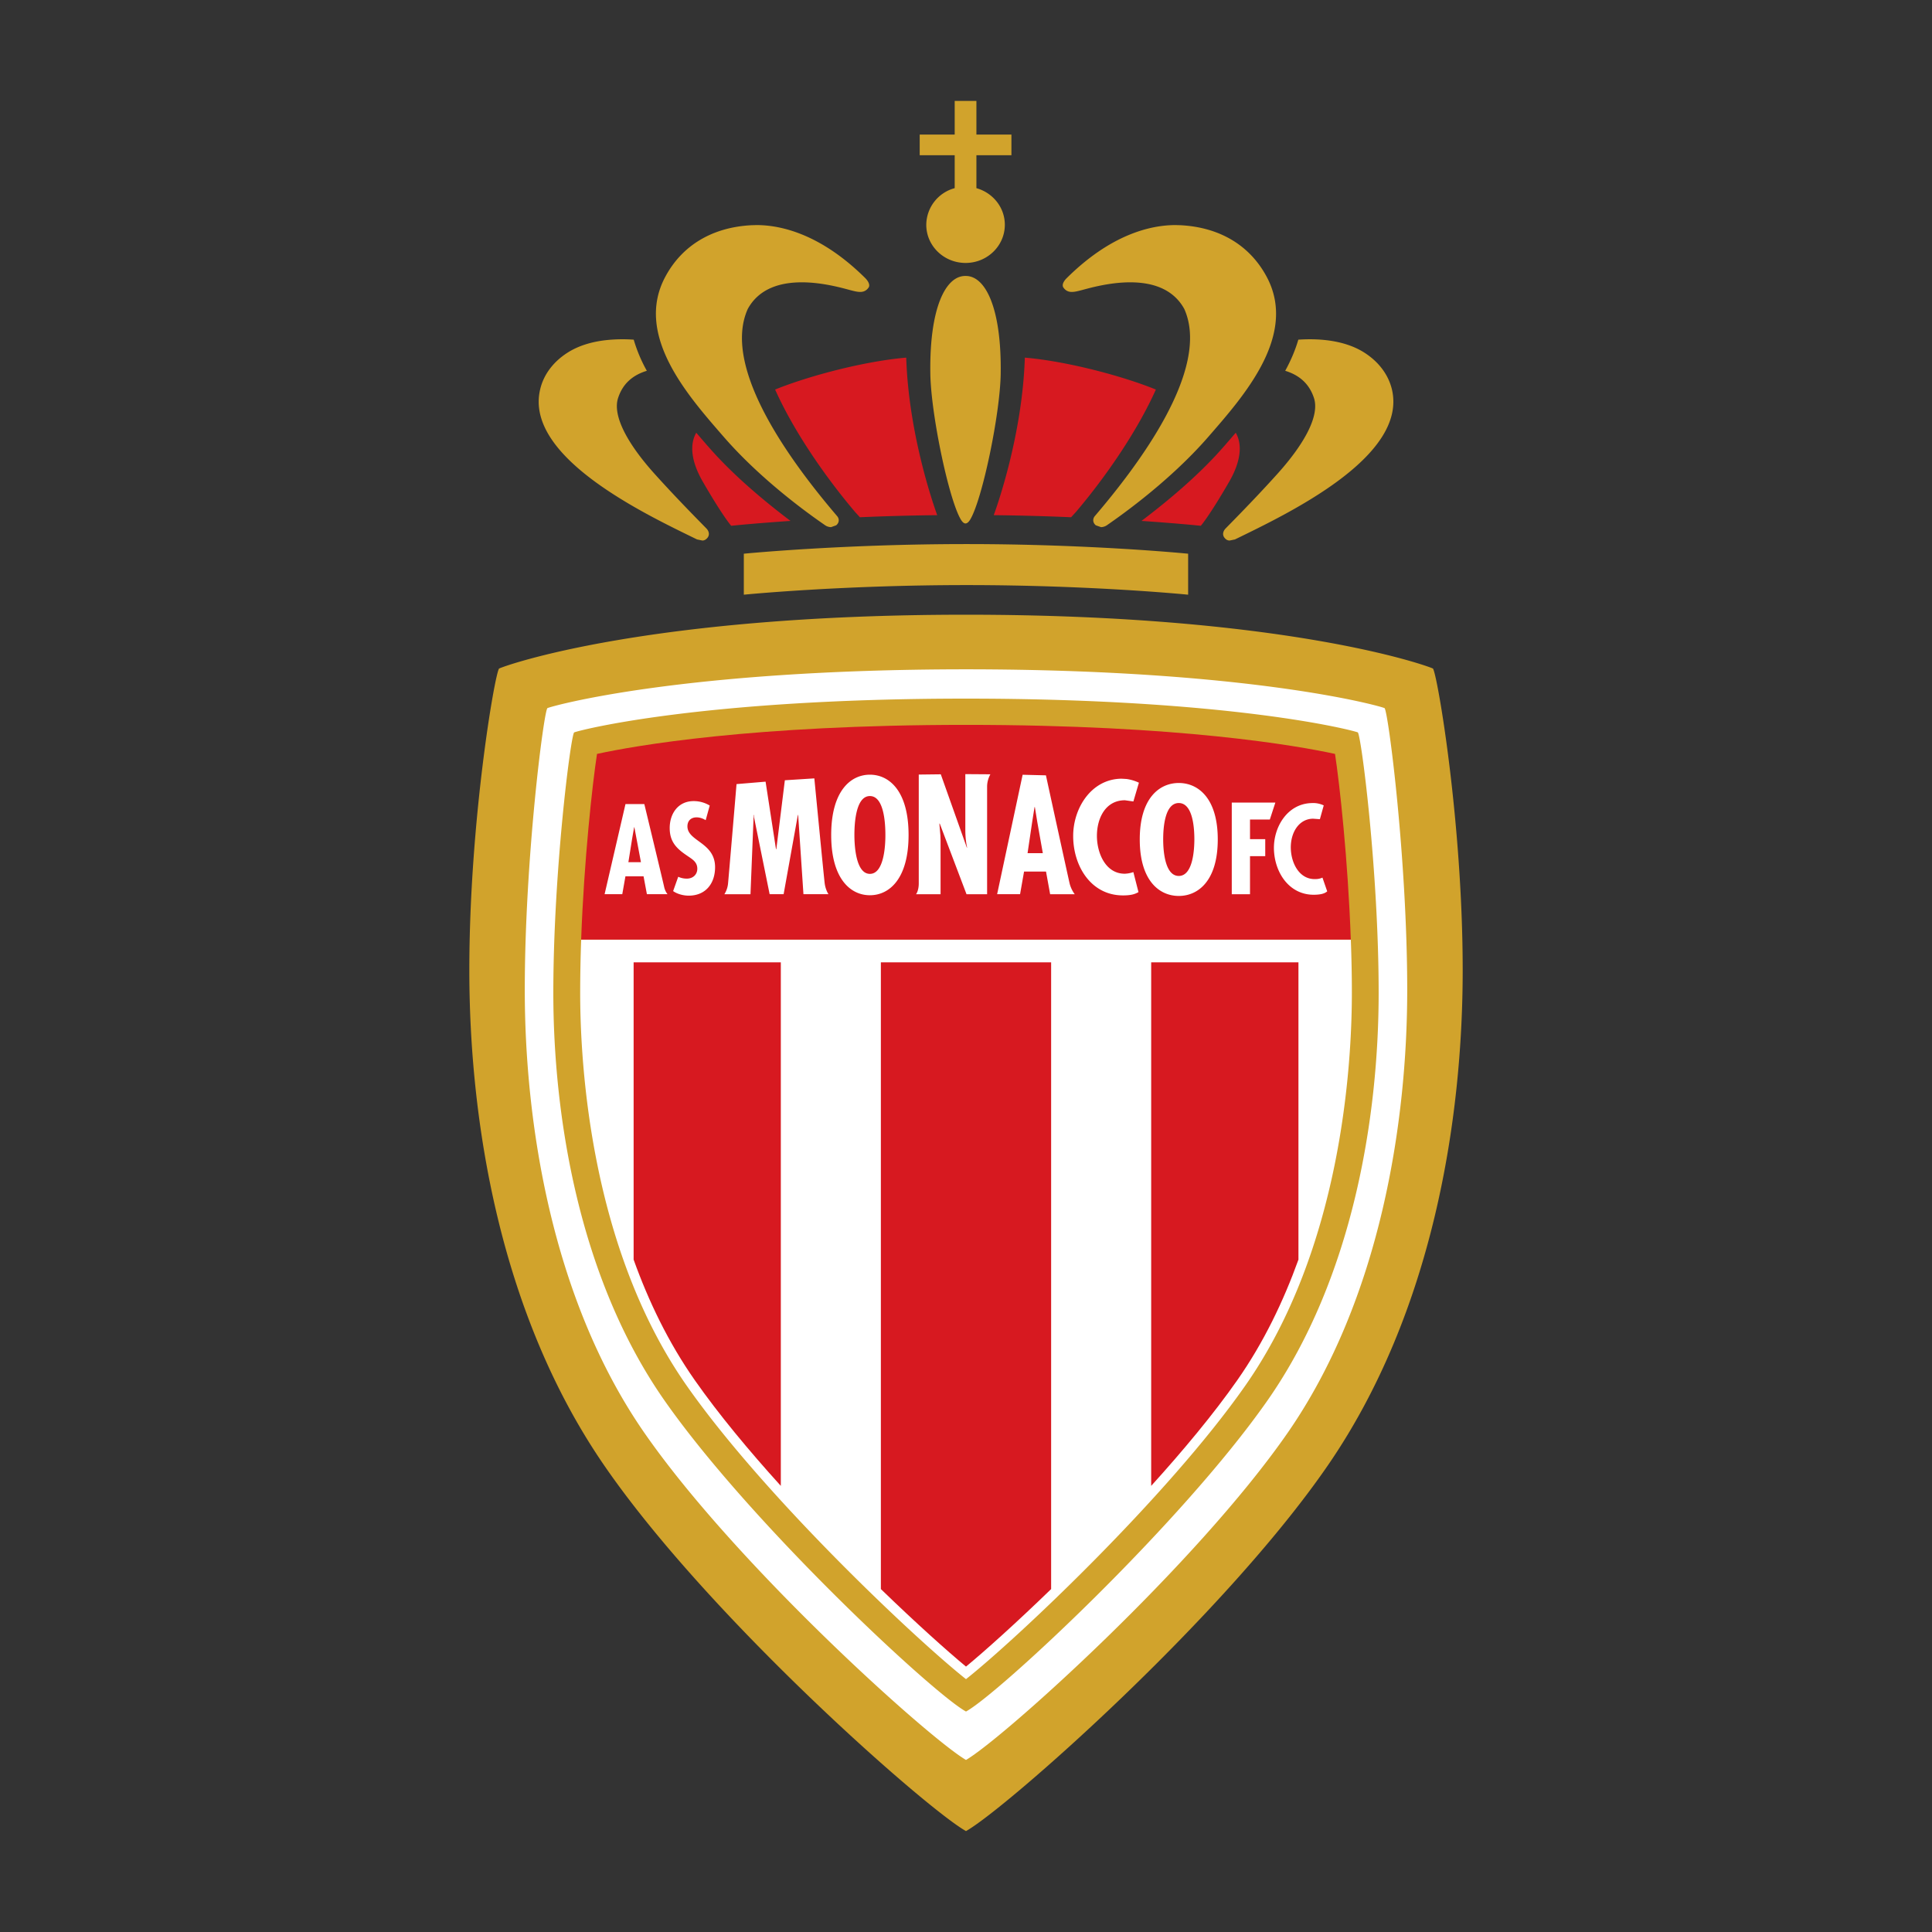<svg xmlns="http://www.w3.org/2000/svg" width="80" height="80" viewBox="0 0 80 80"><rect x="0" y="0" width="80" height="80" fill="#333333" stroke="none"/><path fill="#D1A32C" d="M49.198 24.625s-3.95-.398-9.175-.398c-5.231 0-9.223.398-9.223.398v-1.697s4.032-.399 9.223-.399c5.182 0 9.175.399 9.175.399v1.697zM27.11 19.627c-1.178-1.309-1.746-2.441-1.517-3.144.183-.568.576-.942 1.191-1.129a6.184 6.184 0 0 1-.543-1.289 6.387 6.387 0 0 0-1.158.021c-.6.068-1.119.234-1.531.485-.589.36-1.028.893-1.182 1.539-.686 2.809 4.35 5.181 6.494 6.227l.225.046c.087-.005.15-.046.208-.117.088-.111.067-.249-.025-.36-.039-.049-1.113-1.114-2.162-2.279zm8.86-7.725c.089-.149-.109-.354-.137-.382-1.806-1.793-3.445-2.2-4.506-2.2l-.214.006c-1.604.084-2.855.82-3.557 2.121-1.318 2.432.955 4.965 2.418 6.649 1.732 1.991 3.967 3.494 4.202 3.66.11.072.229.072.235.072l.212-.076c.127-.101.142-.26.042-.379-1.714-2.008-4.83-6.062-3.702-8.579.946-1.73 3.6-.951 4.22-.787.343.09.603.161.787-.105z"/><path fill="#D71920" d="M29.338 18.504l-.081-.091-.427-.494c-.284.497-.204 1.191.256 1.999.84 1.458 1.191 1.854 1.191 1.854s.885-.095 2.455-.202c-1.353-1.025-2.507-2.047-3.394-3.066zm21.325 0l.08-.091.427-.494c.285.497.203 1.191-.255 1.999-.841 1.458-1.192 1.854-1.192 1.854s-.885-.095-2.456-.202c1.352-1.025 2.507-2.047 3.396-3.066zm-13.138-3.695c-1.68.141-3.972.732-5.429 1.321.75 1.681 2.036 3.567 3.312 5.071l.198.217a97.822 97.822 0 0 1 3.202-.086c-.148-.409-1.183-3.348-1.283-6.523zm4.911 0c1.679.141 3.969.732 5.426 1.321-.751 1.681-2.035 3.567-3.311 5.071l-.199.217a97.58 97.58 0 0 0-3.203-.086c.149-.409 1.187-3.348 1.287-6.523z"/><path fill="#D1A32C" d="M52.89 19.627c1.178-1.309 1.749-2.441 1.519-3.144-.185-.568-.58-.942-1.191-1.129.243-.444.421-.872.543-1.289.416-.028.8-.02 1.156.021.599.068 1.118.234 1.529.485.59.36 1.027.893 1.187 1.539.682 2.809-4.355 5.181-6.496 6.227l-.226.046c-.09-.005-.151-.046-.208-.117-.089-.111-.067-.249.026-.36.039-.049 1.112-1.114 2.161-2.279zm-8.86-7.725c-.093-.149.106-.354.137-.382 1.806-1.793 3.445-2.2 4.507-2.2l.212.006c1.604.084 2.855.82 3.557 2.121 1.317 2.432-.953 4.965-2.416 6.649-1.734 1.991-3.97 3.494-4.202 3.66a.465.465 0 0 1-.233.072l-.216-.076c-.125-.101-.141-.26-.044-.379 1.716-2.008 4.831-6.062 3.707-8.579-.949-1.73-3.603-.951-4.223-.787-.342.09-.602.161-.786-.105zm-2.149-5.474v-.855h-1.45V4.179h-.899v1.394h-1.449v.855h1.449v1.363a1.585 1.585 0 0 0-1.177 1.517c0 .872.728 1.58 1.629 1.58.895 0 1.624-.708 1.624-1.58 0-.721-.498-1.327-1.177-1.517V6.428h1.45zm-.444 9.041c.037-2.711-.63-4.042-1.444-4.042h-.025c-.816 0-1.485 1.33-1.445 4.042.024 1.666.755 5.173 1.257 6.033.072.124.141.173.198.173.06 0 .126-.046.199-.165.502-.848 1.236-4.37 1.26-6.041zm17.897 12.214c-.227-.117-6.093-2.229-19.334-2.229-13.242 0-19.106 2.113-19.333 2.229-.174.176-1.233 6.32-1.233 12.489 0 6.167 1.229 14.155 5.561 20.473C29.325 66.962 38.398 74.931 40 75.821c1.602-.891 10.674-8.859 15.007-15.177 4.332-6.318 5.56-14.306 5.56-20.473-.001-6.168-1.061-12.312-1.233-12.488z"/><path fill="#FFF" d="M57.332 29.322c-.199-.093-5.597-1.604-17.332-1.607-11.737.003-17.131 1.515-17.333 1.607-.155.156-.937 6.256-.937 11.676s1.091 12.754 4.94 18.315C30.483 64.816 38.474 71.988 40 72.876c1.524-.888 9.519-8.06 13.331-13.563 3.847-5.562 4.939-12.896 4.939-18.315s-.784-11.52-.938-11.676zm-4.859 28.684C48.883 63.131 41.331 70.148 40 70.871c-1.333-.722-8.882-7.739-12.473-12.863-3.593-5.127-4.615-11.896-4.615-16.898 0-5 .717-10.638.862-10.782.194-.086 5.24-1.399 16.225-1.4 10.987.001 16.031 1.313 16.225 1.399.146.144.863 5.782.863 10.78.001 5.003-1.021 11.773-4.614 16.899zm3.462-19.098h-31.87a64.658 64.658 0 0 0-.041 2.199c0 3 .43 10.589 4.417 16.28C31.69 62.021 37.961 67.918 40 69.53c2.038-1.612 8.311-7.509 11.558-12.144 3.988-5.691 4.42-13.28 4.42-16.28 0-.728-.016-1.467-.043-2.198z"/><path fill="#D71920" d="M26.237 39.848v12.31c.617 1.72 1.438 3.432 2.535 4.996.979 1.398 2.232 2.908 3.56 4.373V39.848h-6.095zm27.529 0v12.31c-.621 1.72-1.439 3.432-2.535 4.996-.979 1.398-2.237 2.908-3.563 4.373V39.848h6.098zm1.514-8.63c-1.551-.337-6.4-1.202-15.28-1.203-8.881.001-13.73.866-15.279 1.203-.194 1.26-.537 4.396-.657 7.69h31.87c-.117-3.295-.461-6.431-.654-7.69zM40 39.848h-3.525V65.8c1.465 1.418 2.745 2.565 3.525 3.21.781-.644 2.062-1.793 3.525-3.21V39.848H40z"/><path fill="#FFF" d="M28.465 34.217c0-.229.146-.372.378-.372.137 0 .265.048.378.117l.167-.606a1.274 1.274 0 0 0-.665-.184c-.644 0-.992.518-.992 1.116 0 .554.267.837.7 1.129.211.15.443.26.443.554 0 .252-.192.411-.431.411a.836.836 0 0 1-.359-.077l-.211.593c.171.124.432.189.644.189.707 0 1.093-.508 1.093-1.181-.002-1.03-1.145-1.064-1.145-1.689zm1.53 2.811h1.081l.132-3.281h.013v.085l.648 3.195h.579l.59-3.281h.012l.219 3.281h1.037s-.124-.174-.159-.464c-.034-.274-.383-3.879-.427-4.332l-1.221.078-.353 2.853h-.014l-.431-2.795-1.203.101c-.053.642-.328 3.879-.351 4.115a1.01 1.01 0 0 1-.152.445zm7.937 0h1.015v-2.229l-.007-.199-.042-.49.013-.012 1.111 2.931h.852V32.57c0-.218.076-.402.135-.508l-1.016-.007-.021.001v2.298c0 .25.021.502.073.735l-.01.011-1.079-3.038-.912.011v4.504c.001.307-.112.451-.112.451zm6.506-2.411c0 1.243.735 2.46 2.063 2.46.33 0 .496-.052.641-.137l-.212-.829a1.186 1.186 0 0 1-.356.068c-.801 0-1.153-.864-1.153-1.567 0-.728.353-1.475 1.161-1.475l.349.05.229-.777a1.755 1.755 0 0 0-.514-.154l-.208-.012c-1.242.013-2 1.208-2 2.373zm8.143-.681l.229-.704h-1.805v3.796h.755v-1.577h.631v-.704h-.631v-.812h.821zm1.885 2.465c-.642.021-.994-.622-1.016-1.256-.021-.68.345-1.244.925-1.244l.279.02.159-.571a1.03 1.03 0 0 0-.511-.096c-.998.03-1.577.998-1.551 1.917.03.975.647 1.913 1.705 1.878.266-.008.407-.058.501-.14l-.197-.569a.692.692 0 0 1-.294.061zm-18.445-4.323c-.803 0-1.603.68-1.603 2.496 0 1.816.799 2.496 1.603 2.496.804 0 1.601-.679 1.601-2.496 0-1.816-.796-2.496-1.601-2.496zm0 4.107c-.598 0-.642-1.225-.642-1.612 0-.429.044-1.61.642-1.61s.641 1.18.641 1.61c.002.386-.043 1.612-.641 1.612zm-9.341-2.89h-.78l-.865 3.732h.732l.131-.742h.75l.139.742h.855s-.099-.108-.141-.302c-.04-.193-.821-3.43-.821-3.43zm-.66 2.407l.159-.996.079-.451h.01l.085.451.187.996h-.52zm16.219 1.326l.165-.939h.909l.171.939h1.019s-.147-.181-.213-.449c-.058-.249-.859-3.91-.98-4.474l-.965-.024-1.056 4.946h.95zm.502-2.996l.097-.614h.013l.1.614.23 1.296h-.632l.192-1.296zm6.07-1.61c-.811 0-1.616.637-1.616 2.336 0 1.705.806 2.341 1.616 2.341s1.614-.636 1.614-2.341c0-1.698-.804-2.336-1.614-2.336zm0 3.849c-.604 0-.646-1.148-.646-1.512 0-.4.042-1.507.646-1.507.603 0 .645 1.106.645 1.507-.001.363-.043 1.512-.645 1.512z"/></svg>